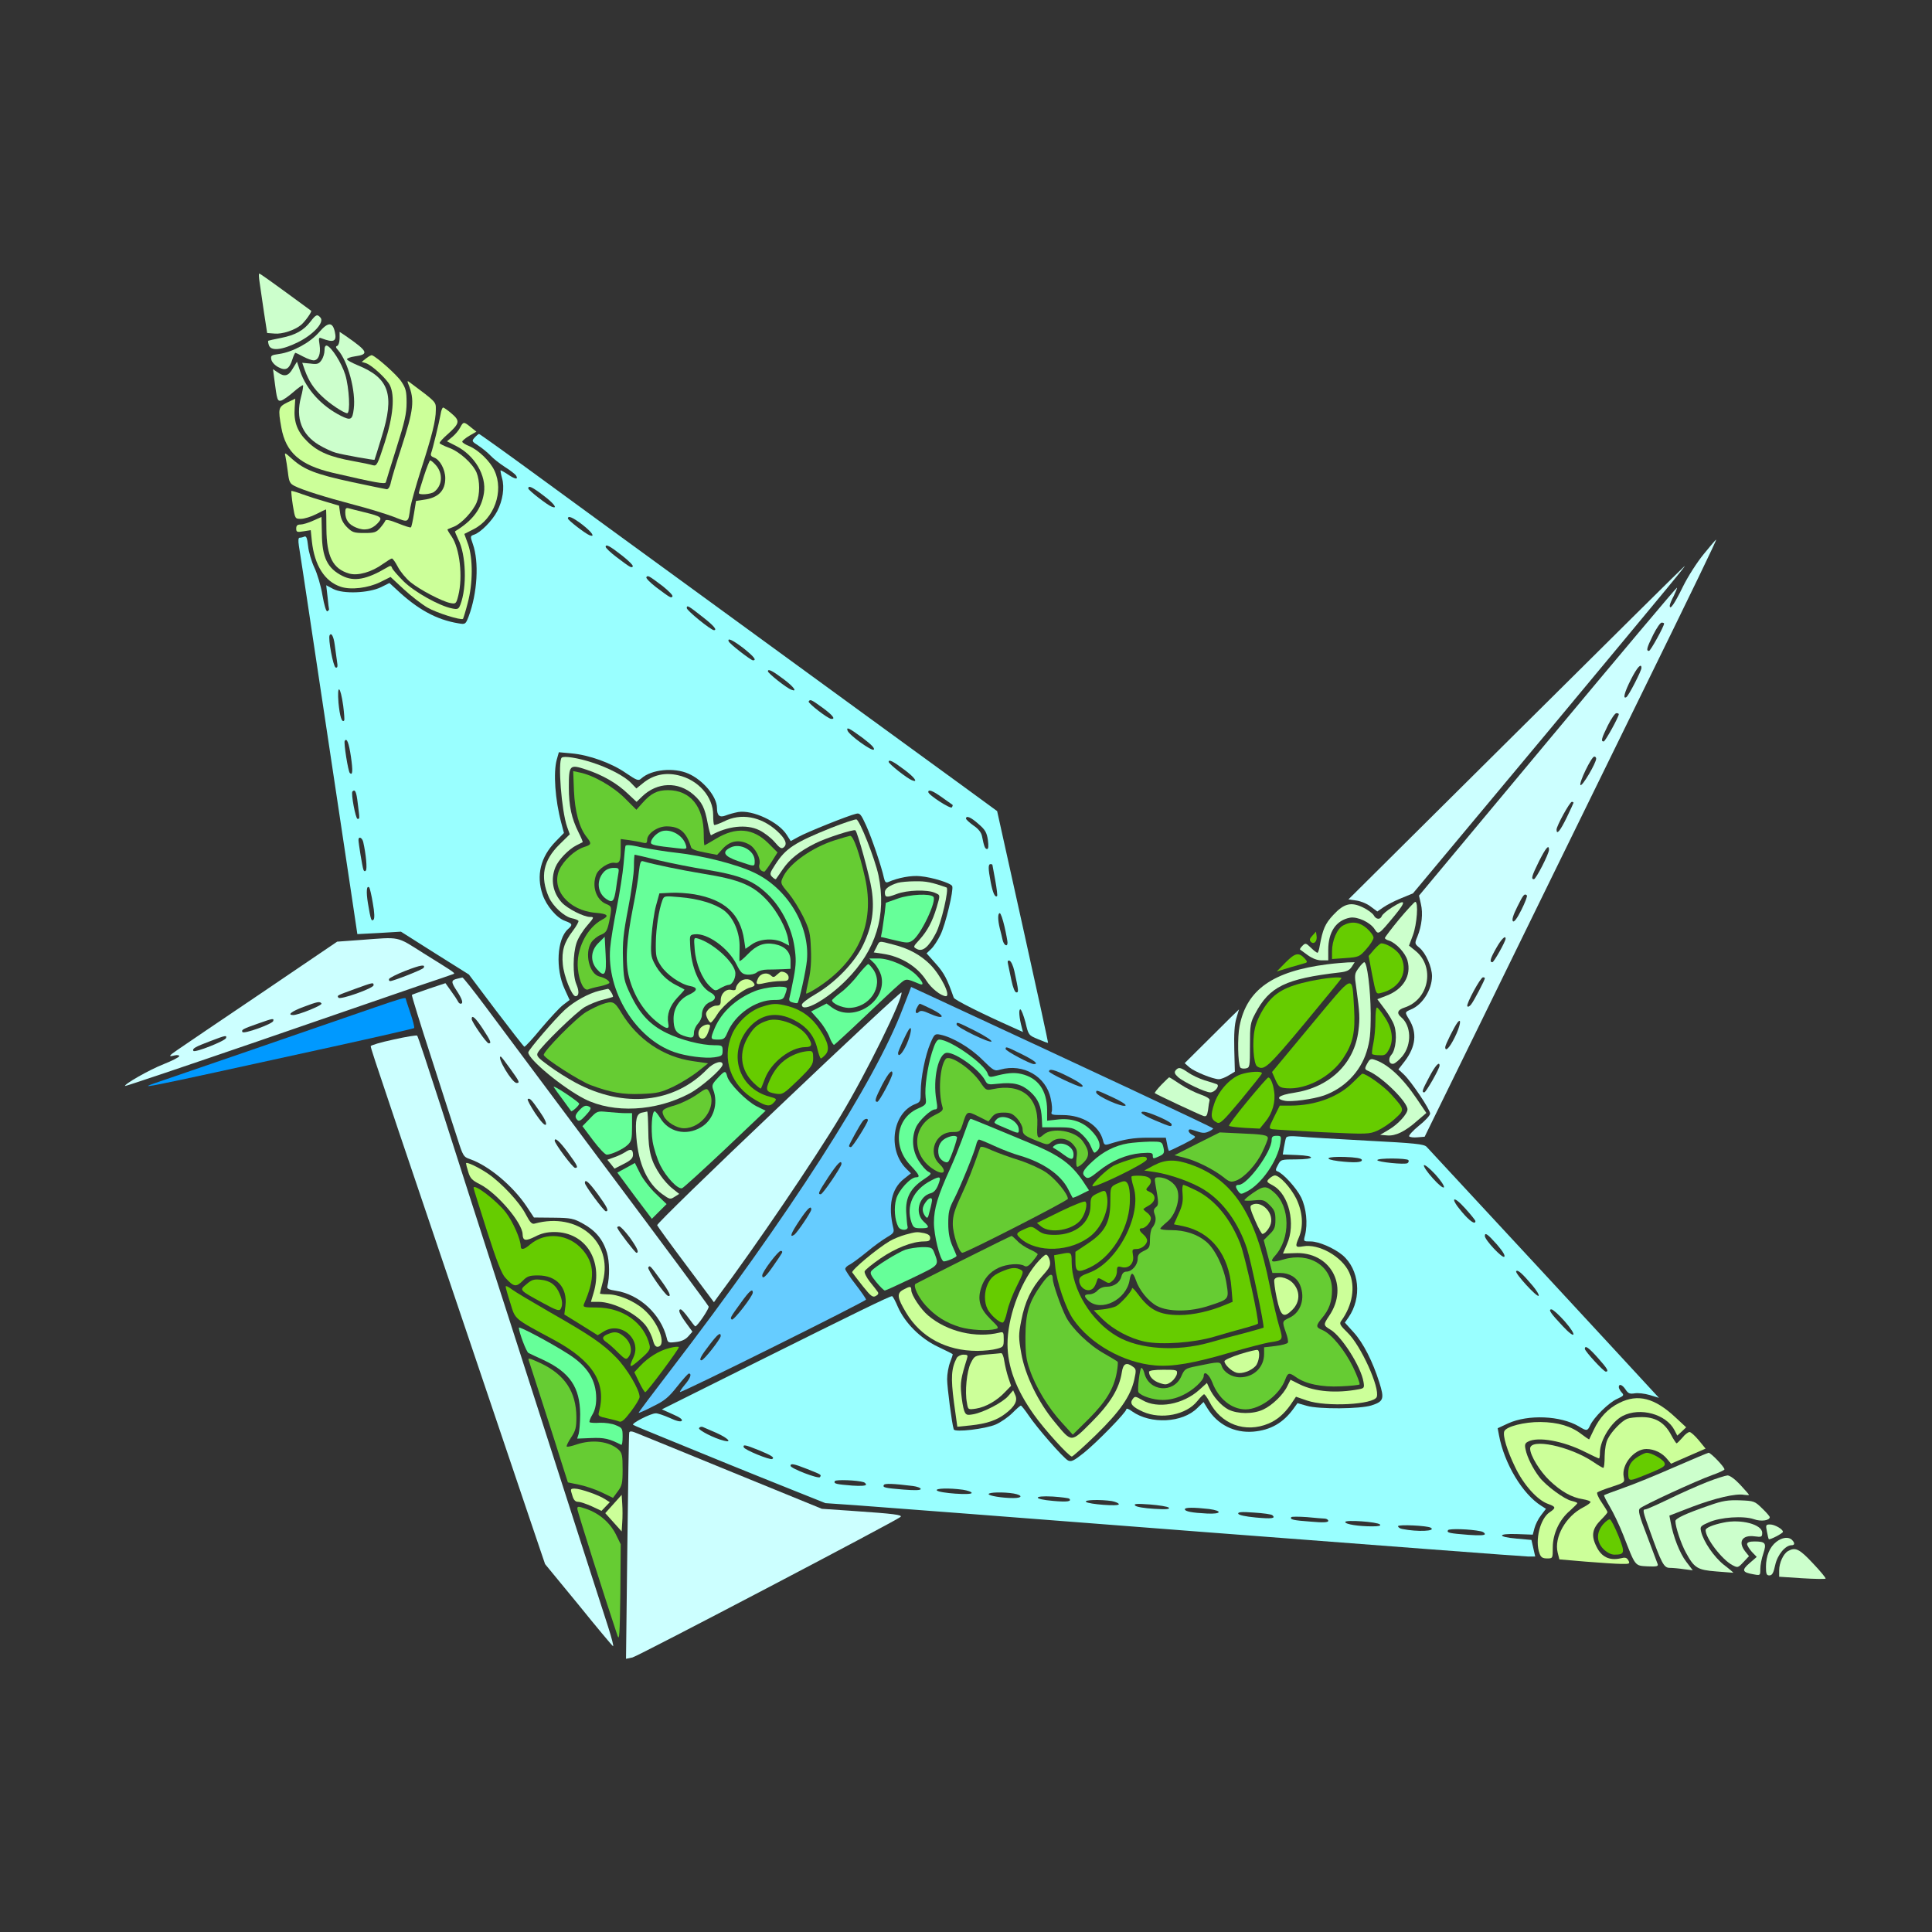 <?xml version="1.0" encoding="UTF-8" standalone="no"?>
<svg
   xmlns:dc="http://purl.org/dc/elements/1.1/"
   xmlns:cc="http://creativecommons.org/ns#"
   xmlns:rdf="http://www.w3.org/1999/02/22-rdf-syntax-ns#"
   xmlns:svg="http://www.w3.org/2000/svg"
   xmlns="http://www.w3.org/2000/svg"
   xmlns:sodipodi="http://sodipodi.sourceforge.net/DTD/sodipodi-0.dtd"
   xmlns:inkscape="http://www.inkscape.org/namespaces/inkscape"
   version="1.0"
   width="1024pt"
   height="1024pt"
   viewBox="0 0 1024 1024"
   preserveAspectRatio="xMidYMid meet"
   id="svg2"
   inkscape:version="0.91 r13725"
   sodipodi:docname="UNADJUSTEDNONRAW_thumb_8e8.svg">
  <rect x="0" y="0" width="1024" height="1024" fill="#333333" stroke="none"/>
  <defs
     id="defs276" />
  <sodipodi:namedview
     pagecolor="#ffffff"
     bordercolor="#666666"
     borderopacity="1"
     objecttolerance="10"
     gridtolerance="10"
     guidetolerance="10"
     inkscape:pageopacity="0"
     inkscape:pageshadow="2"
     inkscape:window-width="1440"
     inkscape:window-height="818"
     id="namedview274"
     showgrid="false"
     inkscape:zoom="0.7375"
     inkscape:cx="56.856482"
     inkscape:cy="390.15922"
     inkscape:window-x="0"
     inkscape:window-y="1"
     inkscape:window-maximized="1"
     inkscape:current-layer="svg2" />
  <g
     transform="translate(0,1024) scale(0.1,-0.1)"
     fill="#000000"
     stroke="none"
     id="g6">
    <path
       d="M0 5120 l0 -5120 5120 0 5120 0 0 5120 0 5120 -5120 0 -5120 0 0 -5120z m1898 3332 c301 -220 675 -493 832 -607 157 -115 325 -237 373 -272 48 -35 428 -312 845 -616 416 -304 894 -653 1062 -775 l305 -222 84 -383 c47 -210 110 -496 140 -635 l56 -254 245 -114 245 -114 570 568 c2182 2176 2545 2530 2545 2488 0 -5 -121 -256 -297 -616 -66 -135 -391 -798 -722 -1474 -331 -676 -600 -1232 -599 -1236 2 -5 487 -529 1078 -1165 591 -637 1076 -1163 1078 -1170 2 -7 -1 -16 -7 -19 -5 -3 -1030 73 -2278 169 -1247 97 -2343 181 -2434 187 l-166 12 -374 -199 c-206 -109 -401 -213 -434 -231 -560 -302 -722 -379 -756 -358 -5 3 -104 121 -219 261 l-209 256 -45 131 c-47 139 -134 396 -534 1581 -331 981 -350 1037 -357 1043 -3 3 -317 -63 -698 -146 -380 -84 -700 -152 -709 -152 -46 0 -1 39 215 184 127 87 302 205 387 263 606 412 655 443 692 443 20 0 39 4 42 9 3 5 -113 803 -259 1774 -146 972 -265 1771 -265 1777 0 5 5 10 11 10 6 0 256 -179 557 -398z"
       id="path8"
       style="fill:none" />
    <path
       d="M1376 8743 c4 -27 14 -97 23 -158 l17 -110 39 -3 c41 -4 107 18 141 46 22 19 59 71 53 75 -207 152 -270 197 -275 197 -3 0 -2 -21 2 -47z"
       id="path10"
       style="fill:#ccffcc" />
    <path
       d="M1646 8536 c-36 -47 -80 -72 -156 -87 -36 -7 -67 -14 -68 -15 -2 -1 -1 -12 3 -23 10 -33 69 -27 154 15 81 40 141 105 120 130 -17 20 -24 18 -53 -20z"
       id="path12"
       style="fill:#ccffcc" />
    <path
       d="M1692 8480 c-48 -56 -141 -106 -212 -116 -42 -6 -46 -8 -42 -29 2 -13 18 -31 37 -41 40 -21 58 -11 75 42 6 19 13 34 16 34 2 0 21 -9 41 -20 21 -11 45 -20 55 -20 26 0 39 34 32 81 -6 38 -5 42 10 36 65 -25 82 -17 71 33 -12 55 -36 54 -83 0z"
       id="path14"
       style="fill:#ccffcc" />
    <path
       d="M1800 8447 c0 -20 -6 -37 -12 -40 -10 -3 -9 -9 4 -23 52 -59 95 -218 83 -311 -7 -59 -16 -63 -68 -37 -103 52 -183 140 -216 236 l-17 51 -22 -36 c-23 -41 -45 -46 -81 -20 l-24 16 7 -54 c14 -109 16 -117 37 -112 10 3 39 23 64 45 25 22 48 38 51 36 2 -3 -2 -32 -11 -64 -29 -111 4 -197 95 -252 30 -18 71 -37 91 -42 39 -11 203 -40 204 -37 1 1 18 56 38 122 70 224 40 311 -127 379 -31 13 -57 27 -57 32 0 5 19 12 41 15 78 11 71 26 -47 108 l-33 22 0 -34z"
       id="path16"
       style="fill:#ccffcc" />
    <path
       d="M1720 8383 c0 -16 -7 -39 -16 -52 -14 -20 -23 -23 -59 -18 l-43 4 14 -40 c20 -55 46 -96 91 -138 40 -39 116 -89 133 -89 18 0 11 134 -10 204 -20 63 -72 145 -97 154 -9 2 -13 -7 -13 -25z"
       id="path18"
       style="fill:#ccffcc" />
    <path
       d="M1941 8341 l-24 -19 23 -7 c30 -10 108 -81 126 -116 28 -55 18 -167 -27 -305 -38 -117 -42 -125 -62 -120 -12 4 -60 14 -105 22 -123 22 -187 49 -242 103 -54 52 -74 104 -68 181 l3 47 -42 -20 c-48 -24 -50 -32 -32 -133 24 -133 99 -199 273 -240 225 -52 278 -62 281 -50 1 6 27 88 56 181 44 139 54 183 54 241 0 60 -4 76 -28 112 -23 35 -130 130 -155 139 -4 2 -18 -6 -31 -16z"
       id="path20"
       style="fill:#ccff99" />
    <path
       d="M2164 8205 c35 -86 29 -135 -38 -342 -25 -76 -49 -156 -54 -178 -5 -26 -14 -39 -23 -38 -8 1 -90 18 -184 38 -190 41 -252 65 -315 121 -41 37 -43 38 -37 14 3 -14 9 -52 13 -83 6 -51 10 -60 36 -73 41 -21 158 -58 317 -100 74 -19 167 -48 207 -63 82 -32 77 -35 89 49 4 25 29 114 56 199 59 183 79 262 79 318 0 44 7 38 -139 147 -12 9 -13 7 -7 -9z"
       id="path22"
       style="fill:#ccff99" />
    <path
       d="M2335 8043 c-8 -44 -41 -181 -50 -205 -4 -11 1 -18 15 -23 31 -10 60 -63 60 -110 0 -66 -37 -104 -115 -114 l-40 -6 -11 -68 c-6 -37 -13 -70 -16 -72 -3 -3 -33 7 -68 21 -44 18 -66 22 -68 14 -2 -6 -14 -23 -27 -38 -21 -24 -31 -27 -84 -27 -54 0 -64 3 -92 31 -21 21 -32 44 -36 72 l-6 42 -71 21 c-39 11 -95 29 -125 40 -29 11 -55 18 -57 17 -1 -2 2 -36 8 -76 12 -72 12 -72 43 -72 17 0 54 11 81 25 27 14 50 25 52 25 1 0 2 -46 2 -102 1 -148 34 -213 121 -238 46 -13 119 8 177 50 23 16 45 30 49 30 5 0 19 -20 32 -45 13 -25 43 -61 66 -80 50 -41 167 -102 211 -111 30 -6 32 -4 43 39 25 101 8 249 -35 313 -14 20 -24 37 -22 38 2 2 18 8 35 15 39 16 99 80 119 127 18 43 18 115 0 159 -21 49 -91 112 -147 132 -27 10 -49 21 -49 25 0 5 18 25 41 45 66 59 68 72 24 110 -21 18 -42 33 -46 33 -5 0 -11 -17 -14 -37z"
       id="path24"
       style="fill:#ccff99" />
    <path
       d="M2439 7974 c-7 -14 -26 -37 -42 -50 l-28 -23 49 -25 c98 -50 161 -156 147 -249 -13 -84 -59 -146 -153 -203 -2 -1 6 -20 17 -43 41 -80 47 -252 11 -346 -9 -23 -14 -26 -43 -20 -68 13 -200 87 -258 144 -31 31 -59 63 -61 71 -5 13 -9 13 -27 2 -108 -64 -174 -76 -237 -44 -79 40 -107 98 -108 224 -1 49 -2 88 -2 88 -1 0 -21 -9 -45 -20 -24 -11 -54 -20 -66 -20 -17 0 -23 -6 -23 -21 0 -19 4 -21 39 -15 l38 6 6 -59 c14 -128 68 -213 153 -241 53 -18 145 -7 210 25 l54 27 71 -66 c39 -36 95 -79 124 -96 50 -29 179 -69 189 -60 2 3 14 41 25 84 28 105 28 236 2 311 l-20 55 49 25 c109 55 162 201 111 310 -23 50 -84 109 -133 130 -21 8 -38 19 -38 24 0 5 17 19 37 31 l38 22 -30 24 c-37 30 -39 30 -56 -2z"
       id="path26"
       style="fill:#ccff99" />
    <path
       d="M2516 7921 c-17 -19 -16 -20 21 -44 21 -14 49 -37 63 -52 14 -15 48 -42 76 -60 29 -18 55 -39 59 -45 14 -23 -4 -21 -41 4 -21 14 -39 24 -41 23 -1 -2 2 -20 8 -42 14 -49 4 -117 -26 -175 -25 -49 -89 -114 -123 -124 -20 -7 -20 -9 -6 -49 34 -95 24 -262 -22 -384 -16 -42 -18 -43 -53 -37 -118 19 -219 75 -331 181 l-36 33 -44 -22 c-66 -32 -201 -37 -253 -10 l-38 20 7 -61 c3 -34 7 -64 8 -67 0 -3 -4 -7 -9 -10 -6 -3 -17 33 -26 85 -8 50 -28 116 -43 147 -15 32 -30 83 -33 113 -5 43 -9 55 -20 51 -8 -4 -19 -6 -25 -6 -7 0 -8 -15 -4 -42 4 -24 32 -207 62 -408 64 -426 158 -1050 211 -1403 l37 -248 115 6 116 7 180 -114 180 -113 143 -190 c79 -104 147 -191 151 -193 4 -1 44 42 89 97 46 54 98 111 117 125 l34 26 -26 57 c-50 108 -41 266 17 318 27 24 25 29 -15 44 -44 15 -99 80 -119 139 -35 102 -11 200 69 282 l44 45 -14 53 c-33 123 -43 268 -24 336 l11 39 66 -6 c93 -8 213 -51 289 -104 59 -40 67 -43 82 -29 53 48 173 60 251 25 78 -35 150 -122 150 -181 0 -41 14 -53 47 -40 15 6 44 14 65 18 76 13 215 -52 258 -121 l21 -33 42 23 c43 24 264 113 305 122 19 5 26 -3 53 -63 30 -66 82 -220 94 -277 5 -22 10 -27 23 -22 52 23 123 36 169 31 65 -6 164 -37 170 -53 8 -21 -35 -201 -62 -257 -14 -29 -36 -63 -49 -75 l-25 -24 49 -55 c44 -49 61 -82 95 -180 4 -12 152 -86 314 -158 l53 -24 -6 23 c-14 52 -18 97 -8 97 5 0 17 -31 27 -68 16 -68 16 -69 67 -90 29 -12 52 -21 53 -19 1 1 -59 278 -134 615 l-136 613 -175 128 c-96 70 -341 248 -545 397 -203 148 -604 440 -890 649 -286 208 -657 479 -825 602 -168 123 -308 223 -311 223 -3 0 -14 -9 -23 -19z m364 -307 c56 -42 79 -73 45 -60 -24 9 -125 88 -125 97 0 18 21 8 80 -37z m207 -155 c50 -39 70 -68 38 -56 -23 9 -115 80 -115 89 0 17 26 6 77 -33z m212 -165 c33 -26 58 -51 55 -56 -7 -10 -13 -6 -86 49 -32 24 -58 49 -58 55 0 16 23 4 89 -48z m214 -161 c31 -25 55 -49 51 -54 -6 -11 -11 -8 -87 49 -31 24 -55 48 -51 53 7 11 13 8 87 -48z m215 -166 c55 -43 75 -67 56 -67 -16 0 -144 104 -144 117 0 18 8 13 88 -50z m-1954 -144 c4 -27 9 -65 12 -87 5 -29 3 -37 -7 -34 -13 4 -41 154 -32 171 9 16 21 -5 27 -50z m2167 -19 c55 -44 71 -64 50 -64 -11 0 -125 88 -129 101 -8 21 23 6 79 -37z m214 -165 c52 -39 73 -68 40 -55 -26 9 -125 88 -125 98 0 15 24 3 85 -43z m-2336 -139 c5 -41 8 -76 5 -79 -12 -13 -23 22 -30 94 -8 103 10 91 25 -15z m2542 -12 c53 -39 70 -61 44 -58 -19 2 -124 84 -119 92 8 13 13 11 75 -34z m211 -159 c46 -35 66 -55 59 -62 -10 -10 -131 77 -139 101 -7 21 8 14 80 -39z m-2712 -100 c11 -76 9 -101 -6 -86 -9 9 -33 160 -27 170 11 18 22 -9 33 -84z m2935 -70 c52 -39 73 -68 40 -55 -26 9 -125 88 -125 98 0 15 24 3 85 -43z m-2899 -176 c11 -87 11 -83 -1 -83 -10 -1 -36 136 -27 145 14 14 21 -1 28 -62z m3098 30 c28 -20 53 -38 55 -39 1 -2 0 -7 -4 -13 -6 -11 -125 66 -125 81 0 16 24 7 74 -29z m193 -141 c35 -30 43 -45 49 -84 4 -31 3 -48 -4 -48 -11 0 -16 12 -27 67 -4 21 -19 40 -46 58 -21 15 -39 32 -39 36 0 19 27 7 67 -29z m-3262 -94 c15 -66 22 -144 14 -152 -5 -6 -10 -4 -13 5 -6 17 -26 141 -26 157 0 21 19 13 25 -10z m3335 -122 c0 -2 7 -39 15 -82 8 -43 12 -80 10 -83 -11 -10 -23 16 -34 73 -14 73 -14 96 -1 96 6 0 10 -2 10 -4z m-3284 -203 c9 -49 10 -81 4 -87 -12 -12 -15 -1 -30 87 -10 61 -7 97 7 83 3 -3 12 -40 19 -83z m3348 -124 c9 -39 16 -78 16 -85 0 -25 -19 -15 -26 14 -3 15 -10 43 -15 62 -11 45 -11 80 0 80 5 0 16 -32 25 -71z m52 -235 c23 -106 24 -114 11 -114 -8 0 -18 25 -26 63 -7 34 -15 73 -18 86 -4 17 -2 22 8 19 8 -3 19 -27 25 -54z"
       id="path28"
       style="fill:#99ffff" />
    <path
       d="M2247 7717 c-15 -46 -27 -86 -27 -90 0 -12 64 -7 81 6 45 34 48 100 7 144 -12 13 -24 23 -28 23 -3 0 -18 -37 -33 -83z"
       id="path30"
       style="fill:#ccff99" />
    <path
       d="M1830 7525 c0 -40 18 -65 57 -81 44 -19 83 -11 114 22 29 31 23 36 -70 59 -36 9 -74 18 -83 21 -14 4 -18 -1 -18 -21z"
       id="path32"
       style="fill:#ccff99" />
    <path
       d="M9030 7303 c-36 -44 -84 -119 -111 -174 -44 -90 -69 -126 -69 -99 0 6 9 29 21 51 11 23 19 42 17 44 -2 2 -310 -364 -685 -814 l-682 -818 10 -44 c12 -50 5 -115 -18 -172 -16 -38 -15 -39 10 -60 34 -28 66 -101 67 -150 0 -72 -50 -152 -111 -177 -34 -15 -34 -14 -10 -54 43 -70 35 -143 -23 -220 l-34 -44 30 -28 c40 -39 138 -185 138 -206 0 -10 -27 -39 -60 -65 -32 -26 -55 -52 -51 -56 5 -5 25 -7 45 -5 l37 3 277 565 c152 311 340 694 416 850 77 157 263 537 414 845 327 666 442 905 438 905 -2 0 -32 -35 -66 -77z m-210 -368 c0 -15 -72 -145 -80 -145 -16 0 -12 16 22 85 18 36 38 65 45 65 7 0 13 -2 13 -5z m-120 -235 c0 -16 -68 -148 -80 -155 -20 -12 -10 26 25 95 32 63 55 88 55 60z m-120 -245 c0 -15 -72 -145 -80 -145 -16 0 -12 16 22 85 18 36 38 65 45 65 7 0 13 -2 13 -5z m-120 -236 c0 -23 -74 -149 -83 -140 -10 10 58 151 73 151 6 0 10 -5 10 -11z m-120 -234 c0 -2 -17 -38 -37 -80 -35 -71 -53 -92 -53 -62 0 19 70 147 81 147 5 0 9 -2 9 -5z m-130 -249 c0 -21 -69 -156 -80 -156 -16 0 -12 16 27 95 36 71 53 92 53 61z m-117 -242 c3 -4 -10 -38 -29 -76 -23 -46 -39 -67 -45 -61 -7 7 1 33 23 77 32 65 38 72 51 60z m-113 -229 c0 -15 -62 -125 -70 -125 -17 0 -11 20 21 76 26 46 49 69 49 49z m-110 -210 c0 -9 -57 -119 -73 -139 -8 -10 -17 -15 -20 -9 -7 11 70 153 83 153 6 0 10 -2 10 -5z m-160 -314 c-27 -55 -50 -78 -50 -51 0 12 48 108 64 129 25 33 16 -19 -14 -78z m-80 -149 c0 -16 -72 -142 -81 -142 -15 0 -11 12 27 83 31 59 54 84 54 59z"
       id="path34"
       style="fill:#ccffff" />
    <path
       d="M8036 6356 l-889 -883 42 -6 c23 -3 57 -17 76 -32 l35 -26 32 22 c17 12 59 34 94 48 l63 26 716 858 c683 821 730 878 723 876 -2 0 -403 -397 -892 -883z"
       id="path36"
       style="fill:#ccffff" />
    <path
       d="M2977 6224 c-21 -21 -1 -282 29 -367 l14 -39 -55 -54 c-86 -85 -103 -171 -56 -279 21 -48 82 -104 122 -112 16 -3 32 -9 35 -14 2 -4 -11 -28 -30 -53 -46 -60 -60 -106 -53 -177 5 -61 48 -169 67 -169 19 0 21 25 5 63 -20 47 -19 161 1 220 8 25 34 66 56 91 37 43 38 46 16 46 -34 0 -119 43 -150 76 -48 52 -61 123 -34 188 16 39 70 95 112 116 16 8 30 15 32 16 2 1 -7 24 -21 51 -38 76 -52 141 -52 240 0 119 4 123 92 94 88 -29 164 -73 221 -128 l46 -43 30 29 c79 76 191 80 272 9 45 -40 60 -70 75 -152 7 -36 15 -65 18 -63 87 49 188 60 255 27 25 -12 62 -40 81 -62 28 -33 37 -39 49 -29 21 17 9 46 -36 87 -85 77 -192 96 -281 50 -26 -12 -49 -21 -52 -18 -3 3 -5 26 -5 52 0 97 -79 187 -186 211 -69 16 -132 2 -185 -41 l-36 -29 -28 29 c-34 36 -121 81 -205 108 -76 25 -152 37 -163 26z"
       id="path38"
       style="fill:#ccffcc" />
    <path
       d="M3042 6049 c5 -110 28 -196 67 -245 28 -36 27 -41 -15 -54 -48 -16 -106 -70 -129 -119 -46 -104 48 -217 191 -229 65 -5 75 -16 36 -36 -82 -43 -140 -159 -129 -262 7 -68 32 -118 55 -108 9 4 38 12 65 17 26 6 47 14 47 18 0 11 -23 26 -52 33 -55 13 -81 124 -44 181 10 15 32 33 50 40 29 12 34 21 45 71 15 78 15 80 -17 93 -52 22 -76 93 -52 155 12 32 68 68 97 63 27 -5 33 9 33 75 l0 51 45 -6 c25 -4 56 -9 70 -13 20 -5 25 -3 25 14 0 34 55 72 103 72 70 0 105 -30 130 -111 3 -10 28 -19 71 -27 l67 -13 33 36 c38 39 84 47 135 20 34 -17 65 -77 56 -107 -6 -18 7 -37 26 -38 3 0 20 23 38 51 l32 51 -48 48 c-81 81 -172 89 -279 24 -31 -19 -58 -34 -60 -34 -2 0 -4 26 -4 58 0 147 -71 234 -190 234 -57 0 -90 -17 -136 -69 l-31 -35 -61 61 c-62 62 -168 123 -241 137 l-33 7 4 -104z"
       id="path40"
       style="fill:#66cc33" />
    <path
       d="M4405 5852 c-194 -78 -241 -109 -295 -193 -30 -46 -32 -52 -17 -67 9 -9 18 -14 20 -11 2 2 18 26 36 52 36 53 88 95 172 137 55 28 206 77 213 69 12 -12 76 -245 86 -314 16 -105 3 -193 -45 -293 -44 -93 -148 -200 -252 -261 -40 -23 -73 -48 -73 -56 0 -47 133 27 235 130 158 158 215 345 171 556 -19 89 -100 293 -117 296 -8 1 -68 -19 -134 -45z"
       id="path42"
       style="fill:#ccffcc" />
    <path
       d="M3495 5829 c-25 -14 -45 -39 -45 -55 0 -12 23 -17 133 -29 58 -7 59 -6 52 17 -17 57 -94 93 -140 67z"
       id="path44"
       style="fill:#66ff99" />
    <path
       d="M4423 5786 c-118 -38 -233 -119 -269 -187 -20 -39 -19 -41 27 -95 22 -27 57 -83 77 -124 32 -67 37 -85 40 -170 3 -65 -1 -117 -12 -164 -9 -38 -15 -70 -13 -72 2 -2 26 10 53 27 224 142 313 343 259 586 -30 133 -62 223 -79 223 -6 -1 -43 -11 -83 -24z"
       id="path46"
       style="fill:#66cc33" />
    <path
       d="M3315 5756 c-2 -6 -6 -49 -10 -96 -4 -47 -20 -150 -36 -230 -16 -80 -32 -176 -35 -215 -19 -229 135 -479 339 -551 62 -22 165 -35 213 -28 40 6 44 9 44 35 0 27 -2 29 -42 29 -72 0 -179 28 -255 65 -88 43 -142 101 -192 205 -33 70 -36 83 -39 185 -3 91 2 138 27 268 17 87 31 188 31 223 0 35 2 64 4 64 2 0 60 -13 128 -30 68 -16 180 -38 249 -49 188 -31 257 -59 339 -142 66 -68 117 -171 131 -269 9 -61 9 -90 -4 -160 -9 -47 -19 -95 -22 -106 -5 -16 -1 -23 16 -27 13 -4 24 -5 26 -3 9 9 45 171 50 227 16 182 -104 381 -280 464 -92 44 -273 90 -410 105 -57 6 -141 20 -187 29 -57 13 -83 15 -85 7z"
       id="path48"
       style="fill:#66ff99" />
    <path
       d="M3870 5747 c-46 -23 -32 -46 45 -72 88 -30 85 -30 85 3 0 55 -78 97 -130 69z"
       id="path50"
       style="fill:#66ff99" />
    <path
       d="M3386 5618 c-3 -35 -17 -119 -31 -188 -35 -177 -42 -289 -21 -370 26 -99 81 -186 155 -242 45 -34 60 -35 53 -3 -9 47 8 94 48 137 22 23 39 42 38 43 -2 2 -21 12 -43 23 -51 25 -91 66 -117 117 -18 35 -20 51 -15 140 4 55 14 129 24 165 l18 65 60 3 c33 2 89 -2 125 -8 161 -28 244 -104 264 -242 l7 -47 36 25 c43 29 117 33 165 8 l31 -16 -6 35 c-8 54 -57 145 -106 199 -77 86 -149 116 -349 148 -110 18 -260 49 -313 65 -13 5 -17 -6 -23 -57z"
       id="path52"
       style="fill:#66ff99" />
    <path
       d="M3201 5619 c-42 -45 -35 -113 14 -145 32 -21 40 -12 50 55 3 25 9 61 12 79 5 30 4 32 -25 32 -19 0 -39 -8 -51 -21z"
       id="path54"
       style="fill:#66ff99" />
    <path
       d="M4759 5561 c-45 -14 -69 -31 -69 -50 0 -28 8 -30 61 -10 56 22 164 25 204 7 30 -13 29 -10 9 -79 -22 -73 -48 -122 -90 -169 -35 -38 -35 -39 -14 -50 30 -16 62 10 100 83 29 53 71 237 57 243 -79 28 -109 34 -166 33 -36 0 -78 -4 -92 -8z"
       id="path56"
       style="fill:#ccffcc" />
    <path
       d="M4760 5478 l-65 -23 -6 -55 c-4 -30 -10 -71 -13 -90 l-7 -36 72 -17 c65 -16 74 -16 95 -2 44 28 131 212 111 232 -18 18 -124 13 -187 -9z"
       id="path58"
       style="fill:#66ff99" />
    <path
       d="M3511 5469 c-19 -51 -34 -148 -35 -225 -1 -72 2 -85 27 -123 31 -47 104 -98 154 -107 44 -8 41 -25 -7 -47 -49 -23 -80 -71 -80 -126 0 -55 12 -76 51 -90 47 -16 57 -14 57 15 0 14 9 35 21 48 11 12 21 32 21 45 0 33 18 61 46 71 31 12 31 33 -1 50 -58 31 -102 133 -107 250 -3 53 -2 55 24 58 67 8 179 -73 222 -160 22 -44 30 -51 58 -54 18 -1 40 4 49 12 9 8 34 15 55 15 22 0 58 1 82 2 l42 2 0 42 c0 48 -29 78 -85 89 -55 10 -95 -5 -141 -53 -24 -25 -44 -41 -45 -36 0 4 0 36 1 71 2 78 -31 157 -83 197 -48 35 -134 62 -235 70 -80 7 -82 7 -91 -16z"
       id="path60"
       style="fill:#66ff99" />
    <path
       d="M7377 5430 c-26 -16 -50 -37 -53 -45 -8 -21 -31 -19 -43 4 -6 10 -31 29 -56 41 -64 31 -101 22 -158 -39 -44 -47 -56 -76 -72 -163 -3 -21 -9 -38 -12 -38 -4 0 -20 12 -35 27 -26 25 -29 26 -45 10 -9 -9 -15 -18 -12 -20 2 -1 21 -15 41 -30 24 -17 49 -27 72 -27 l36 0 0 55 c0 95 41 157 115 171 40 7 107 -24 131 -61 20 -31 21 -30 104 70 66 80 62 93 -13 45z"
       id="path62"
       style="fill:#ccffcc" />
    <path
       d="M7416 5368 c-42 -51 -76 -96 -76 -100 0 -3 9 -10 21 -13 38 -12 88 -66 99 -106 22 -80 -22 -153 -113 -187 l-47 -18 39 -52 c22 -29 45 -68 51 -88 16 -47 8 -129 -15 -154 -20 -22 -13 -53 11 -48 9 2 30 20 47 40 51 63 47 162 -7 207 -25 21 -19 39 19 51 128 42 162 213 59 299 l-36 29 21 56 c21 57 30 176 12 176 -4 0 -43 -42 -85 -92z"
       id="path64"
       style="fill:#ccffcc" />
    <path
       d="M7119 5335 c-32 -17 -59 -80 -59 -137 l0 -41 72 5 c70 5 74 7 110 48 21 23 38 51 38 60 0 10 -16 32 -35 49 -40 35 -82 40 -126 16z"
       id="path66"
       style="fill:#66cc00" />
    <path
       d="M6956 5281 c-15 -16 -17 -24 -8 -33 16 -16 35 3 30 32 l-3 22 -19 -21z"
       id="path68"
       style="fill:#66cc00" />
    <path
       d="M1911 5258 l-124 -9 -401 -272 c-221 -149 -420 -284 -443 -300 -49 -33 -53 -40 -18 -31 14 3 25 2 25 -4 0 -5 -37 -24 -82 -42 -77 -30 -213 -108 -205 -116 2 -2 316 104 698 235 382 132 768 265 859 296 91 30 171 58 179 61 17 6 23 1 -155 112 -146 92 -119 86 -333 70z m334 -148 c-5 -9 -160 -70 -177 -70 -5 0 -8 5 -6 11 2 6 42 26 88 44 80 31 107 35 95 15z m-265 -92 c0 -16 -178 -79 -186 -66 -8 12 -12 10 86 46 99 36 100 36 100 20z m-276 -97 c6 -9 -122 -61 -150 -61 -33 0 -10 19 54 43 75 28 88 31 96 18z m-256 -93 c-6 -16 -156 -70 -163 -58 -7 12 3 17 83 45 79 28 85 29 80 13z m-250 -90 c-6 -16 -166 -79 -173 -68 -7 12 8 21 90 52 81 31 88 32 83 16z"
       id="path70"
       style="fill:#ccffff" />
    <path
       d="M3173 5243 c-42 -40 -46 -97 -10 -139 42 -48 53 -31 47 76 l-5 95 -32 -32z"
       id="path72"
       style="fill:#66ff99" />
    <path
       d="M3682 5209 c6 -77 39 -156 79 -195 29 -28 30 -28 58 -11 16 9 36 17 43 17 21 0 42 44 34 73 -14 56 -118 148 -195 172 -24 7 -24 7 -19 -56z"
       id="path74"
       style="fill:#66ff99" />
    <path
       d="M4646 5221 l-15 -29 47 -7 c98 -14 185 -68 233 -144 25 -39 75 -79 102 -81 29 -1 -26 111 -84 169 -51 50 -112 84 -196 105 -77 20 -70 21 -87 -13z"
       id="path76"
       style="fill:#ccffcc" />
    <path
       d="M7283 5207 l-29 -34 19 -101 c20 -101 20 -102 46 -95 104 24 151 119 101 201 -18 29 -70 62 -99 62 -5 0 -22 -15 -38 -33z"
       id="path78"
       style="fill:#66cc00" />
    <path
       d="M6815 5140 l-48 -49 69 21 c38 11 75 22 83 24 11 4 10 8 -3 23 -32 35 -51 31 -101 -19z"
       id="path80"
       style="fill:#66cc00" />
    <path
       d="M4634 5134 c14 -15 30 -43 36 -63 36 -136 -143 -254 -259 -172 l-30 22 -41 -21 -41 -21 40 -45 c22 -25 48 -66 57 -90 9 -25 21 -43 25 -42 4 2 74 66 156 144 81 77 165 156 186 174 41 36 37 35 110 5 27 -11 20 10 -15 46 -47 47 -143 89 -202 89 l-49 0 27 -26z"
       id="path82"
       style="fill:#66ff99" />
    <path
       d="M7035 5129 c-289 -37 -427 -134 -465 -327 -12 -59 -9 -199 4 -220 3 -5 16 -7 28 -5 22 4 23 8 23 121 0 109 2 121 28 170 75 143 162 185 449 218 35 4 50 11 62 29 l16 25 -37 -1 c-21 -1 -69 -5 -108 -10z"
       id="path84"
       style="fill:#ccffcc" />
    <path
       d="M7201 5109 c-22 -30 -23 -35 -12 -108 18 -131 19 -159 11 -223 -21 -175 -152 -301 -342 -330 -81 -12 -103 -31 -50 -42 34 -8 153 8 210 28 107 38 192 125 225 231 18 58 22 93 22 205 -1 127 -19 270 -34 270 -4 0 -18 -14 -30 -31z"
       id="path86"
       style="fill:#ccffcc" />
    <path
       d="M4548 5073 c-24 -32 -65 -74 -91 -93 -25 -19 -47 -38 -47 -42 0 -16 51 -39 87 -40 111 -1 188 113 134 200 -12 17 -25 32 -29 32 -5 0 -29 -26 -54 -57z"
       id="path88"
       style="fill:#66ff99" />
    <path
       d="M4117 5073 c-13 -13 -19 -14 -29 -5 -21 21 -57 14 -70 -13 -15 -33 -10 -36 37 -25 22 5 59 10 83 10 34 0 42 3 42 19 0 17 -18 31 -39 31 -4 0 -14 -8 -24 -17z"
       id="path90"
       style="fill:#ccff99" />
    <path
       d="M2425 5053 c-35 -8 -35 -17 -5 -63 30 -45 38 -70 21 -70 -5 0 -11 6 -14 13 -3 6 -19 31 -36 54 l-30 42 -87 -29 c-48 -17 -89 -31 -91 -33 -2 -2 44 -152 103 -333 58 -181 120 -373 138 -427 30 -95 33 -99 68 -111 98 -34 226 -141 299 -250 l39 -59 103 -1 c93 -1 107 -4 156 -31 68 -37 107 -85 128 -154 14 -49 15 -127 2 -180 -3 -11 9 -17 44 -22 126 -19 240 -125 271 -251 5 -24 9 -26 48 -21 29 3 51 13 66 30 l22 25 -35 48 c-34 47 -43 70 -27 70 5 0 23 -20 41 -45 18 -25 34 -45 36 -45 11 0 75 95 71 105 -2 7 -244 333 -538 726 -293 393 -585 783 -647 867 -62 83 -116 151 -120 151 -3 -1 -15 -3 -26 -6z m134 -266 c43 -66 47 -77 31 -77 -11 0 -90 114 -90 129 0 25 20 7 59 -52z m145 -211 c49 -68 53 -76 34 -76 -25 1 -107 140 -84 140 3 0 25 -29 50 -64z m157 -228 c26 -37 38 -63 32 -69 -6 -6 -27 17 -56 60 -25 38 -43 72 -40 75 10 9 21 -3 64 -66z m148 -215 c53 -72 58 -83 39 -83 -12 0 -108 129 -108 144 0 20 26 -3 69 -61z m160 -223 c50 -69 60 -90 42 -90 -10 0 -111 136 -111 150 0 24 21 5 69 -60z m169 -229 c40 -56 51 -81 35 -81 -7 1 -94 113 -101 132 -2 4 2 8 10 8 7 0 32 -27 56 -59z m161 -221 c49 -67 62 -95 41 -88 -16 5 -110 140 -104 150 8 13 10 11 63 -62z"
       id="path92"
       style="fill:#ccffff" />
    <path
       d="M6945 5040 c-132 -28 -191 -61 -242 -137 -26 -40 -46 -83 -53 -120 -14 -65 -6 -183 13 -195 37 -24 55 -8 251 227 108 130 196 238 196 240 0 10 -78 3 -165 -15z"
       id="path94"
       style="fill:#66cc00" />
    <path
       d="M3917 5032 c-10 -10 -17 -24 -17 -31 0 -9 -8 -11 -22 -8 -30 8 -58 -19 -58 -55 0 -23 -4 -28 -23 -28 -13 0 -32 -9 -42 -20 -15 -17 -16 -24 -7 -45 6 -14 15 -25 19 -25 5 1 21 21 37 47 30 47 131 129 172 139 27 7 30 14 12 32 -18 18 -53 15 -71 -6z"
       id="path96"
       style="fill:#ccff99" />
    <path
       d="M6948 4806 l-206 -248 18 -41 c17 -38 23 -42 60 -45 103 -8 234 61 299 159 52 78 65 138 58 263 -12 188 7 195 -229 -88z"
       id="path98"
       style="fill:#66cc00" />
    <path
       d="M3999 4986 c-98 -40 -174 -110 -210 -193 -25 -60 -25 -63 16 -63 30 0 37 4 50 36 40 97 150 174 247 174 43 0 50 3 58 26 6 14 10 30 10 35 0 18 -114 9 -171 -15z"
       id="path100"
       style="fill:#66ff99" />
    <path
       d="M4819 4982 c-6 -15 -21 -54 -34 -87 -148 -391 -605 -1101 -1233 -1920 -93 -121 -168 -221 -167 -223 2 -2 36 13 76 34 62 30 83 48 128 105 30 38 58 69 62 69 17 0 8 -25 -21 -59 -16 -19 -28 -37 -26 -39 7 -6 986 481 986 490 0 5 -25 41 -55 80 -30 38 -55 76 -55 82 0 7 10 17 23 23 12 6 53 36 91 67 38 32 87 67 108 79 33 19 38 26 33 47 -29 119 -10 209 55 261 l38 30 -25 25 c-101 101 -73 297 50 343 25 10 27 15 27 65 0 73 24 193 51 256 21 49 24 52 53 46 64 -13 159 -69 222 -132 61 -60 65 -62 96 -53 121 34 243 -36 267 -154 7 -29 9 -61 5 -70 -5 -15 2 -17 58 -17 106 0 194 -55 214 -134 5 -23 10 -26 28 -21 86 27 132 35 213 35 l92 0 7 -35 c3 -19 8 -35 10 -35 3 0 37 16 77 36 66 34 70 38 50 47 -13 6 -23 16 -23 23 0 11 8 10 40 -1 31 -11 46 -12 65 -3 14 6 25 14 25 17 0 5 -684 325 -1467 688 l-134 62 -10 -27z m116 -89 c82 -40 71 -61 -11 -24 -30 14 -45 16 -53 8 -16 -16 -24 -1 -11 22 6 12 13 21 15 21 3 0 29 -12 60 -27z m236 -118 c49 -25 87 -50 84 -55 -7 -11 -185 75 -185 90 0 15 3 14 101 -35z m-365 -69 c-22 -49 -46 -74 -46 -47 0 10 40 97 55 121 22 34 15 -19 -9 -74z m609 -53 c68 -34 92 -53 65 -53 -19 0 -150 70 -150 80 0 14 2 14 85 -27z m245 -118 c66 -33 94 -55 70 -55 -19 0 -170 72 -170 81 0 17 31 9 100 -26z m-930 15 c0 -19 -70 -150 -80 -150 -17 0 -11 18 26 91 33 62 54 86 54 59z m1165 -125 c42 -19 74 -39 71 -44 -10 -15 -156 50 -156 69 0 14 0 14 85 -25z m260 -110 c30 -13 55 -29 55 -34 0 -15 -3 -15 -86 20 -41 17 -74 35 -74 41 0 13 36 4 105 -27z m-1555 -12 c0 -14 -81 -143 -90 -143 -6 0 -10 3 -10 6 0 8 58 113 73 132 10 13 27 16 27 5z m-140 -232 c0 -15 -99 -161 -110 -161 -17 0 -12 11 41 92 47 71 69 93 69 69z m-160 -242 c0 -12 -76 -125 -91 -134 -26 -17 -17 8 27 74 44 66 64 85 64 60z m-156 -231 c-4 -7 -25 -39 -47 -70 -38 -55 -57 -71 -57 -48 0 19 84 130 98 130 8 0 10 -5 6 -12z m-154 -209 c0 -19 -101 -149 -111 -143 -11 7 -9 11 50 92 43 60 61 75 61 51z m-170 -230 c0 -15 -89 -129 -102 -129 -15 0 -4 22 44 84 42 55 58 67 58 45z"
       id="path102"
       style="fill:#66ccff" />
    <path
       d="M3177 4989 c-57 -14 -134 -56 -184 -102 -52 -48 -193 -212 -193 -225 0 -37 185 -189 299 -247 153 -77 376 -66 555 29 61 32 176 132 176 154 0 25 -47 11 -81 -24 -175 -182 -442 -210 -699 -72 -41 22 -105 62 -142 90 -58 42 -66 52 -58 68 20 37 206 218 250 243 25 14 68 32 95 38 28 7 51 14 53 15 6 4 -18 44 -26 43 -4 -1 -24 -5 -45 -10z"
       id="path104"
       style="fill:#ccffcc" />
    <path
       d="M4127 4373 c-367 -348 -646 -620 -644 -627 3 -7 72 -102 153 -210 l148 -198 20 28 c198 265 514 730 651 959 137 227 333 626 323 655 -2 5 -295 -268 -651 -607z"
       id="path106"
       style="fill:#ccffff" />
    <path
       d="M1985 4900 c-630 -218 -722 -249 -1112 -383 -170 -58 -197 -63 894 176 232 51 425 95 428 98 3 3 -6 39 -20 80 -14 41 -25 75 -25 77 0 7 -38 -4 -165 -48z"
       id="path108"
       style="fill:#0099ff" />
    <path
       d="M3188 4916 c-20 -7 -56 -25 -80 -39 -54 -32 -231 -212 -226 -229 7 -20 188 -136 248 -159 108 -40 170 -51 270 -47 84 3 104 8 170 39 41 20 99 56 129 80 l54 43 -82 12 c-155 22 -292 115 -377 255 -38 63 -46 66 -106 45z"
       id="path110"
       style="fill:#66cc33" />
    <path
       d="M4039 4904 c-63 -19 -131 -81 -159 -146 -57 -131 -6 -274 124 -348 59 -35 77 -37 99 -12 16 17 14 19 -26 30 -165 45 -221 231 -109 363 65 75 148 90 242 42 67 -35 106 -83 122 -151 7 -29 15 -52 19 -52 3 0 14 9 24 20 24 26 15 67 -30 134 -42 64 -97 104 -167 123 -63 16 -80 16 -139 -3z"
       id="path112"
       style="fill:#66cc00" />
    <path
       d="M7290 4830 c0 -38 -5 -92 -11 -120 -6 -28 -9 -54 -6 -57 3 -3 20 -6 39 -6 28 -2 35 3 51 33 25 49 16 112 -26 172 -17 27 -35 48 -39 48 -5 0 -8 -31 -8 -70z"
       id="path114"
       style="fill:#66cc00" />
    <path
       d="M6422 4747 l-143 -142 25 -22 c27 -23 125 -63 156 -63 11 0 34 9 52 20 l33 20 -3 117 c-2 83 1 132 11 166 8 26 14 47 14 47 -1 0 -66 -64 -145 -143z"
       id="path116"
       style="fill:#ccffff" />
    <path
       d="M4069 4831 c-49 -16 -71 -33 -99 -78 -57 -89 -47 -183 25 -253 19 -18 36 -32 38 -29 2 2 11 25 21 51 32 86 135 167 214 168 38 0 41 14 10 60 -39 57 -149 100 -209 81z"
       id="path118"
       style="fill:#66cc00" />
    <path
       d="M3715 4794 c-21 -21 -16 -59 8 -59 13 0 23 12 32 38 12 34 11 37 -5 37 -10 0 -26 -7 -35 -16z"
       id="path120"
       style="fill:#ccff99" />
    <path
       d="M2085 4730 c-66 -14 -120 -30 -120 -35 1 -12 13 -49 148 -450 98 -288 518 -1533 697 -2062 l79 -233 176 -214 c96 -119 179 -218 184 -221 5 -2 -7 43 -26 103 -19 59 -77 238 -128 397 -51 160 -217 675 -368 1145 -152 470 -328 1019 -392 1220 -65 201 -120 368 -124 371 -3 3 -60 -6 -126 -21z"
       id="path122"
       style="fill:#ccffff" />
    <path
       d="M4940 4663 c-25 -80 -40 -188 -34 -240 5 -37 3 -39 -44 -60 -114 -53 -132 -201 -35 -301 46 -49 52 -62 28 -62 -29 0 -92 -68 -105 -115 -13 -46 -8 -111 11 -147 12 -23 57 -21 49 2 -2 8 -5 42 -7 75 -4 76 22 126 90 172 45 30 47 33 27 43 -12 6 -35 32 -51 58 -33 52 -39 119 -15 175 15 36 79 97 102 97 13 0 14 8 7 48 -20 115 11 252 57 252 48 0 169 -88 200 -144 13 -25 16 -26 71 -20 81 9 124 -2 169 -42 43 -39 59 -77 62 -145 l2 -44 81 0 c74 0 85 -3 119 -28 20 -16 45 -45 54 -65 22 -49 20 -48 39 -30 23 23 9 64 -36 109 -45 45 -105 64 -178 55 l-53 -6 0 57 c-1 105 -49 171 -138 191 -38 9 -77 5 -144 -13 -21 -5 -27 -3 -33 14 -16 52 -199 181 -257 181 -12 0 -23 -19 -38 -67z"
       id="path124"
       style="fill:#66ff99" />
    <path
       d="M4240 4661 c-76 -23 -127 -70 -160 -145 -25 -55 -20 -64 33 -73 35 -5 40 -2 117 72 72 71 80 82 80 117 0 33 -3 38 -22 37 -13 0 -34 -4 -48 -8z"
       id="path126"
       style="fill:#66cc00" />
    <path
       d="M5012 4627 c-31 -40 -40 -177 -17 -253 6 -18 -1 -25 -42 -45 -127 -63 -121 -227 11 -296 43 -22 53 2 15 38 -64 60 -20 169 69 169 38 0 41 2 53 38 24 75 23 75 84 45 l54 -27 19 24 c14 17 28 23 62 23 36 0 48 -6 72 -32 15 -17 28 -42 28 -55 0 -29 9 -36 79 -64 51 -21 55 -21 73 -5 31 28 86 22 115 -12 21 -24 24 -35 19 -71 -3 -24 -2 -45 3 -48 4 -3 20 8 36 24 31 32 29 62 -6 111 -39 56 -162 76 -208 35 -31 -28 -37 -18 -33 52 7 148 -85 222 -238 189 -33 -7 -36 -5 -65 38 -48 71 -162 148 -183 122z"
       id="path128"
       style="fill:#66cc33" />
    <path
       d="M7246 4602 c-15 -28 -14 -30 12 -41 73 -34 202 -162 202 -201 0 -24 -50 -79 -98 -107 l-47 -28 37 -3 c45 -4 96 21 160 78 l48 41 -50 74 c-78 116 -156 187 -227 209 -18 6 -25 1 -37 -22z"
       id="path130"
       style="fill:#ccffcc" />
    <path
       d="M6231 4567 c-8 -11 -5 -19 12 -35 28 -26 145 -82 172 -82 25 0 53 38 33 44 -7 3 -36 12 -63 20 -28 9 -67 27 -87 41 -42 29 -51 30 -67 12z"
       id="path132"
       style="fill:#ccffcc" />
    <path
       d="M3803 4525 c-28 -30 -31 -38 -23 -60 29 -75 1 -162 -65 -200 -79 -47 -172 -25 -216 50 -12 19 -25 35 -29 35 -15 0 -21 -95 -11 -160 6 -36 24 -93 41 -127 31 -62 92 -127 115 -121 7 2 109 95 228 207 l215 204 -49 24 c-53 27 -146 121 -155 159 -8 31 -13 30 -51 -11z"
       id="path134"
       style="fill:#66ff99" />
    <path
       d="M6575 4545 c-57 -20 -119 -90 -140 -157 -20 -61 -17 -81 14 -97 17 -10 31 3 128 119 59 72 110 135 111 140 5 15 -67 11 -113 -5z"
       id="path136"
       style="fill:#66cc00" />
    <path
       d="M7172 4504 c-77 -78 -201 -124 -332 -124 l-57 0 -30 -60 c-29 -59 -29 -61 -9 -65 12 -2 131 -9 266 -16 239 -11 246 -11 292 9 26 12 68 40 92 63 52 47 52 48 -20 128 -39 44 -136 113 -154 110 -3 -1 -24 -21 -48 -45z"
       id="path138"
       style="fill:#66cc00" />
    <path
       d="M6155 4490 c-21 -22 -37 -42 -34 -44 6 -6 236 -114 258 -121 15 -4 19 1 24 32 2 21 6 44 8 51 3 8 -16 20 -48 31 -29 10 -77 34 -107 54 -31 21 -57 37 -59 37 -2 0 -20 -18 -42 -40z"
       id="path140"
       style="fill:#ccffcc" />
    <path
       d="M6612 4404 c-57 -69 -101 -128 -98 -131 3 -4 41 -8 84 -11 l79 -4 30 37 c37 44 55 106 46 161 -6 43 -20 74 -31 73 -4 0 -54 -57 -110 -125z"
       id="path142"
       style="fill:#66cc00" />
    <path
       d="M2935 4478 c5 -7 26 -38 49 -68 22 -30 42 -57 43 -59 4 -6 43 30 43 39 0 4 -32 28 -71 54 -39 26 -68 42 -64 34z"
       id="path144"
       style="fill:#66ff99" />
    <path
       d="M3687 4434 c-27 -18 -74 -41 -105 -51 -73 -21 -78 -27 -64 -58 15 -32 68 -65 107 -65 96 0 176 114 135 191 -13 24 -15 24 -73 -17z"
       id="path146"
       style="fill:#66cc33" />
    <path
       d="M3072 4357 c-25 -26 -27 -38 -11 -54 8 -8 20 -1 44 26 23 24 30 38 22 43 -20 13 -32 9 -55 -15z"
       id="path148"
       style="fill:#66ff99" />
    <path
       d="M3126 4311 l-39 -40 57 -76 c31 -41 63 -75 72 -75 24 0 87 29 111 52 20 19 23 32 23 95 l0 73 -34 0 c-18 0 -60 3 -92 6 -59 6 -59 6 -98 -35z"
       id="path150"
       style="fill:#66ff99" />
    <path
       d="M3403 4343 c-30 -6 -37 -37 -30 -132 11 -140 58 -243 137 -300 40 -29 43 -29 66 -14 l24 15 -34 27 c-19 14 -48 46 -65 71 -50 74 -64 124 -65 237 -1 57 -3 102 -6 102 -3 -1 -15 -4 -27 -6z"
       id="path152"
       style="fill:#ccffcc" />
    <path
       d="M5280 4305 c-15 -19 -19 -15 58 -48 60 -26 62 -26 62 -6 0 51 -89 91 -120 54z"
       id="path154"
       style="fill:#66ff99" />
    <path
       d="M5131 4288 c-5 -13 -20 -54 -34 -93 -14 -38 -41 -105 -61 -149 -65 -142 -86 -212 -86 -286 0 -67 31 -193 50 -205 8 -5 70 20 70 29 0 2 -10 25 -22 52 -15 35 -22 69 -22 119 0 60 4 79 32 132 34 67 105 241 116 286 3 15 10 27 15 27 4 0 41 -15 82 -34 41 -19 101 -42 134 -51 123 -36 218 -101 257 -179 11 -23 22 -42 23 -44 2 -2 22 6 45 18 l42 21 -18 27 c-71 112 -134 158 -304 227 -63 26 -156 65 -207 86 -51 21 -95 39 -98 39 -3 0 -9 -10 -14 -22z"
       id="path156"
       style="fill:#66ff99" />
    <path
       d="M6345 4178 l-120 -61 52 -13 c64 -16 155 -62 206 -102 33 -27 42 -29 67 -20 44 15 110 86 141 153 16 33 29 66 29 72 0 17 -24 21 -150 26 l-105 5 -120 -60z"
       id="path158"
       style="fill:#66cc33" />
    <path
       d="M5009 4205 c-29 -16 -43 -52 -33 -90 5 -22 39 -44 50 -32 11 10 51 126 46 131 -9 10 -36 6 -63 -9z"
       id="path160"
       style="fill:#66ff99" />
    <path
       d="M6740 4198 c0 -63 -129 -238 -174 -238 -19 0 -20 -10 -3 -34 13 -17 15 -17 46 -1 77 39 162 162 177 254 6 39 5 41 -20 41 -20 0 -26 -5 -26 -22z"
       id="path162"
       style="fill:#66ff99" />
    <path
       d="M6816 4208 c-3 -7 -7 -30 -11 -50 l-6 -37 76 -3 c102 -4 97 -23 -6 -23 -79 0 -81 -1 -96 -30 -13 -23 -13 -30 -3 -33 31 -11 101 -88 126 -138 28 -57 36 -140 21 -201 -9 -33 -9 -33 30 -33 43 0 123 -35 168 -72 90 -76 105 -226 32 -331 l-19 -27 47 -52 c51 -56 101 -155 136 -266 27 -86 23 -100 -42 -121 -60 -19 -278 -21 -343 -2 l-49 14 -21 -29 c-55 -76 -122 -114 -213 -122 -101 -8 -190 37 -243 123 l-21 34 -33 -32 c-79 -79 -247 -87 -345 -18 -17 13 -31 18 -31 12 0 -16 -156 -176 -226 -232 -53 -42 -66 -48 -83 -40 -26 14 -164 172 -209 239 -19 28 -38 52 -41 52 -4 0 -24 -18 -45 -39 -22 -22 -61 -49 -88 -61 -56 -24 -218 -43 -223 -26 -10 31 -35 224 -35 266 0 27 7 68 16 90 9 23 15 42 13 43 -2 2 -38 20 -80 40 -92 44 -173 126 -210 210 -13 31 -27 57 -31 57 -13 0 -189 -86 -711 -346 l-509 -254 58 -26 c37 -16 54 -28 47 -35 -6 -6 -28 -1 -64 16 -30 13 -63 25 -74 24 -26 0 -131 -54 -119 -61 5 -4 81 -35 169 -71 88 -36 239 -98 335 -137 96 -39 252 -102 345 -139 l170 -68 160 -11 c88 -6 918 -70 1845 -142 926 -71 1701 -130 1721 -130 l36 0 -10 44 -10 44 -78 7 c-106 9 -103 28 3 24 l82 -3 9 34 c5 19 20 50 35 69 l26 34 -25 16 c-99 62 -196 223 -224 374 l-7 37 56 26 c106 48 277 41 374 -16 42 -26 46 -25 60 5 19 42 99 121 142 140 37 17 39 20 25 35 -8 9 -15 22 -15 28 0 20 19 13 36 -13 14 -21 22 -24 48 -20 17 3 53 -1 80 -9 l49 -15 -25 27 c-58 64 -1192 1289 -1207 1304 -14 14 -61 19 -311 32 -162 9 -325 18 -363 22 -50 4 -68 2 -71 -8z m402 -115 c4 -15 -40 -17 -125 -7 -84 11 -61 25 34 22 58 -2 88 -7 91 -15z m247 -2 c3 -5 1 -12 -5 -16 -14 -9 -160 6 -160 16 0 12 157 11 165 0z m188 -144 c-4 -6 -29 14 -59 48 -29 32 -50 63 -47 69 4 5 30 -16 60 -48 29 -32 50 -63 46 -69z m167 -179 c0 -21 -30 -1 -72 49 -65 76 -48 92 19 17 29 -32 53 -62 53 -66z m114 -124 c31 -36 45 -59 39 -65 -10 -10 -103 89 -103 110 0 21 15 10 64 -45z m188 -217 c22 -26 37 -51 33 -55 -9 -9 -126 119 -119 130 7 11 33 -12 86 -75z m172 -191 c67 -77 58 -99 -11 -25 -66 70 -78 89 -60 89 8 0 40 -29 71 -64z m175 -193 c50 -56 60 -73 42 -73 -11 0 -111 108 -111 121 0 21 21 6 69 -48z m-4671 -398 c60 -27 85 -53 39 -41 -51 12 -138 57 -132 67 4 6 12 8 19 6 6 -3 39 -17 74 -32z m223 -91 c68 -28 86 -39 72 -47 -11 -7 -146 48 -151 62 -5 16 7 14 79 -15z m257 -100 c78 -31 76 -30 68 -43 -7 -11 -156 46 -156 60 0 14 17 11 88 -17z m300 -70 c6 -2 12 -8 12 -13 0 -6 -29 -8 -72 -5 -87 7 -101 10 -93 24 6 9 118 5 153 -6z m260 -20 c23 -3 42 -10 42 -16 0 -7 -30 -8 -92 -3 -98 8 -112 11 -103 25 5 8 48 7 153 -6z m266 -20 c25 -4 46 -11 46 -17 0 -13 -170 -1 -184 13 -12 12 66 14 138 4z m269 -20 c48 -9 48 -24 -2 -24 -59 0 -131 12 -131 21 0 10 78 12 133 3z m294 -27 c15 -15 -10 -19 -86 -12 -107 9 -108 29 -1 23 44 -3 83 -8 87 -11z m226 -13 c20 -4 37 -11 37 -17 0 -12 -161 0 -174 13 -11 11 77 13 137 4z m302 -35 c7 -8 -14 -10 -78 -6 -51 3 -94 10 -100 17 -10 10 7 11 78 6 49 -4 94 -11 100 -17z m213 -7 c74 -10 66 -28 -11 -24 -79 4 -117 11 -117 23 0 10 48 10 128 1z m336 -33 c19 -17 -3 -20 -89 -12 -54 5 -90 13 -92 20 -3 9 17 11 84 6 48 -3 92 -9 97 -14z m279 -18 c9 -1 17 -6 17 -12 0 -8 -26 -10 -92 -4 -95 7 -112 11 -104 24 3 3 40 3 83 0 43 -4 86 -8 96 -8z m291 -31 c7 -7 -8 -10 -41 -10 -73 0 -143 11 -143 23 0 13 170 1 184 -13z m269 -17 c32 -19 -71 -23 -150 -7 -13 2 -23 9 -23 15 0 10 154 3 173 -8z m265 -19 c12 -2 22 -9 22 -15 0 -7 -30 -8 -87 -4 -101 8 -117 11 -108 25 6 9 116 6 173 -6z"
       id="path164"
       style="fill:#99ffff" />
    <path
       d="M5979 4180 c-71 -12 -133 -44 -189 -96 -53 -49 -59 -64 -36 -83 12 -10 25 -4 68 31 69 56 147 89 225 96 54 4 63 2 63 -12 0 -19 2 -19 35 -4 26 12 29 19 19 56 -6 20 -12 22 -73 21 -36 -1 -87 -5 -112 -9z"
       id="path166"
       style="fill:#66ff99" />
    <path
       d="M5590 4169 c-11 -7 -12 -12 -3 -15 6 -3 30 -18 51 -34 41 -30 52 -29 52 2 0 43 -64 73 -100 47z"
       id="path168"
       style="fill:#66ff99" />
    <path
       d="M5195 4157 c-42 -120 -64 -175 -101 -255 -35 -75 -44 -106 -44 -149 0 -54 33 -153 51 -153 20 0 559 276 559 286 0 26 -65 105 -114 139 -29 20 -93 49 -142 65 -49 15 -115 39 -147 53 -41 19 -59 23 -62 14z"
       id="path170"
       style="fill:#66cc33" />
    <path
       d="M3313 4133 c-13 -8 -39 -21 -58 -27 l-36 -13 19 -23 19 -24 49 25 c38 19 49 31 49 49 0 29 -13 33 -42 13z"
       id="path172"
       style="fill:#ccffcc" />
    <path
       d="M5980 4091 c-30 -9 -66 -23 -79 -30 -36 -20 -111 -92 -111 -107 0 -18 284 120 288 140 5 21 -27 20 -98 -3z"
       id="path174"
       style="fill:#66cc00" />
    <path
       d="M6115 4063 l-50 -27 55 -8 c85 -13 203 -55 267 -97 98 -63 177 -173 222 -308 20 -60 94 -413 88 -420 -2 -1 -46 -14 -98 -28 -52 -13 -137 -36 -189 -51 -175 -49 -371 -36 -489 33 -137 79 -241 250 -241 394 0 53 -2 54 -60 42 l-33 -6 6 -61 c7 -79 56 -222 95 -278 90 -131 267 -231 434 -245 92 -8 204 11 401 69 92 26 187 51 211 54 67 10 68 12 46 84 -11 36 -34 134 -51 219 -75 376 -192 557 -413 637 -86 31 -138 30 -201 -3z"
       id="path176"
       style="fill:#66cc00" />
    <path
       d="M2470 4074 c0 -4 5 -24 12 -46 10 -33 20 -44 62 -65 90 -46 225 -204 226 -265 1 -35 16 -37 65 -13 34 18 64 25 104 25 164 -1 259 -150 207 -323 l-14 -47 39 0 c83 0 212 -67 257 -133 13 -19 28 -51 33 -71 7 -27 15 -36 27 -34 47 9 1 131 -75 197 -52 46 -135 81 -193 81 -22 0 -40 2 -40 4 0 2 7 32 16 66 53 209 -134 367 -361 305 -16 -5 -25 5 -49 50 -33 64 -128 165 -199 214 -50 34 -117 66 -117 55z"
       id="path178"
       style="fill:#ccff99" />
    <path
       d="M3318 4050 l-46 -25 91 -123 92 -122 39 39 39 39 -56 54 c-31 29 -69 78 -84 108 l-28 56 -47 -26z"
       id="path180"
       style="fill:#66ff99" />
    <path
       d="M5998 4005 c-3 -3 1 -28 10 -56 47 -147 -85 -401 -236 -455 -41 -15 -52 -23 -52 -41 0 -28 27 -55 53 -51 20 3 30 16 41 50 5 17 7 17 35 1 28 -17 30 -17 50 1 12 11 21 31 21 48 0 25 3 28 25 22 39 -10 68 21 60 63 -5 30 -4 33 19 33 27 0 56 24 56 46 0 8 -9 22 -20 31 -23 20 -26 33 -7 33 18 0 47 32 47 53 0 9 -10 23 -22 31 -12 9 -20 17 -17 19 2 2 16 11 32 20 34 22 35 54 2 69 -23 10 -24 13 -9 29 28 31 14 54 -36 57 -25 2 -48 0 -52 -3z"
       id="path182"
       style="fill:#66cc00" />
    <path
       d="M6727 3993 c-16 -16 -14 -18 21 -37 84 -47 121 -203 73 -311 -11 -26 -21 -48 -21 -49 0 0 27 1 60 2 190 11 293 -173 185 -332 -32 -47 -31 -51 6 -73 60 -35 163 -197 176 -278 5 -30 3 -33 -23 -38 -120 -23 -235 -14 -316 26 l-48 24 -16 -32 c-21 -46 -81 -104 -129 -126 -53 -25 -135 -24 -184 0 -38 20 -81 68 -102 115 l-12 26 -40 -36 c-86 -78 -221 -103 -302 -55 -37 21 -40 22 -52 5 -17 -23 -2 -41 56 -67 96 -42 229 -16 287 57 16 20 32 36 36 36 4 0 17 -18 28 -39 61 -120 190 -168 314 -116 45 19 82 51 116 99 l29 43 58 -20 c102 -35 354 -22 370 19 18 47 -84 273 -155 341 -39 38 -44 47 -34 61 61 83 77 183 43 258 -38 84 -162 154 -245 138 -41 -7 -43 -2 -21 49 25 60 19 135 -15 205 -30 59 -88 122 -113 122 -7 0 -20 -8 -30 -17z"
       id="path184"
       style="fill:#ccff99" />
    <path
       d="M4935 3983 c-95 -49 -134 -134 -104 -222 10 -28 15 -31 50 -31 46 0 48 5 14 36 -48 45 -25 134 39 150 16 4 29 19 39 45 17 44 11 48 -38 22z"
       id="path186"
       style="fill:#66ff99" />
    <path
       d="M6124 3963 c18 -101 18 -109 2 -122 -11 -9 -13 -19 -6 -37 10 -25 5 -49 -14 -73 -6 -8 -11 -35 -11 -60 0 -42 -3 -47 -32 -61 -25 -12 -33 -21 -33 -42 0 -33 -31 -68 -60 -68 -13 0 -22 -9 -26 -25 -8 -33 -40 -55 -79 -55 -18 0 -37 -8 -48 -20 -9 -11 -28 -20 -42 -20 -30 0 -32 -11 -6 -34 68 -61 201 5 218 109 7 44 18 45 33 1 18 -54 66 -113 112 -138 61 -32 176 -32 275 1 108 35 107 34 94 116 -13 87 -61 185 -108 224 -48 40 -113 61 -185 61 -32 0 -58 3 -58 8 0 4 16 19 35 35 45 36 72 120 55 171 -12 36 -57 66 -100 66 -20 0 -22 -4 -16 -37z"
       id="path188"
       style="fill:#66cc33" />
    <path
       d="M5915 3964 c-29 -15 -30 -17 -30 -92 0 -110 -28 -162 -118 -222 l-67 -45 0 -48 c0 -59 12 -65 74 -36 114 53 206 198 214 339 4 78 -7 121 -31 119 -7 0 -25 -7 -42 -15z"
       id="path190"
       style="fill:#66cc00" />
    <path
       d="M6268 3911 c3 -38 -1 -61 -21 -104 l-25 -56 49 -10 c150 -32 243 -152 256 -328 l6 -73 -39 -16 c-80 -34 -171 -54 -242 -54 -108 0 -159 26 -223 114 -16 21 -29 34 -29 28 0 -15 -58 -80 -84 -95 -11 -6 -43 -14 -70 -17 l-49 -5 48 -48 c57 -55 143 -101 223 -118 89 -18 259 -6 367 26 50 15 121 35 158 45 38 10 71 21 74 24 9 9 -68 360 -94 426 -53 133 -133 230 -232 280 -33 16 -64 30 -69 30 -5 0 -7 -22 -4 -49z"
       id="path192"
       style="fill:#66cc00" />
    <path
       d="M2510 3944 c0 -4 32 -106 71 -228 52 -161 78 -229 98 -249 44 -48 56 -50 90 -17 25 26 37 30 83 30 98 0 156 -64 145 -160 l-6 -47 89 -55 88 -55 29 18 c91 60 207 -38 160 -136 -27 -58 -20 -59 38 -8 46 40 53 52 48 73 -28 119 -142 200 -282 200 -66 0 -72 2 -66 18 60 136 57 214 -8 289 -73 83 -195 96 -276 28 -33 -29 -51 -32 -51 -10 0 36 -42 131 -79 179 -50 64 -171 156 -171 130z"
       id="path194"
       style="fill:#66cc00" />
    <path
       d="M6638 3915 c-26 -18 -45 -35 -42 -37 2 -3 27 -3 54 0 44 4 52 2 80 -26 25 -25 30 -38 30 -77 0 -39 -5 -52 -31 -77 l-31 -31 23 -87 23 -87 41 0 c50 0 89 -24 106 -65 28 -69 4 -144 -56 -172 -40 -19 -40 -19 -20 -77 9 -24 14 -48 11 -55 -2 -6 -32 -14 -65 -18 l-61 -7 0 -35 c0 -71 -55 -124 -128 -124 -43 0 -87 27 -97 61 -8 23 -13 23 -133 -2 -60 -12 -64 -15 -81 -54 -41 -92 -172 -81 -196 18 -4 15 -11 27 -15 27 -9 0 -23 -117 -16 -129 13 -20 78 -41 128 -41 35 0 71 8 106 25 53 24 112 78 112 102 0 31 29 9 45 -33 33 -88 103 -144 177 -144 78 0 181 78 210 158 14 37 20 39 57 13 50 -36 136 -54 237 -49 51 2 96 7 100 10 3 4 -12 45 -34 91 -45 92 -115 177 -162 197 -37 15 -37 23 -3 64 38 45 53 88 53 149 0 126 -119 202 -256 162 -64 -19 -76 -14 -47 18 84 92 82 262 -4 337 -42 37 -56 36 -115 -5z"
       id="path196"
       style="fill:#66cc33" />
    <path
       d="M5813 3913 c-30 -15 -33 -21 -33 -62 0 -90 -78 -155 -187 -156 -49 0 -68 5 -93 24 -32 23 -33 23 -71 6 -44 -20 -46 -25 -21 -48 88 -80 269 -73 375 14 61 50 99 149 83 214 -7 29 -10 29 -53 8z"
       id="path198"
       style="fill:#66cc00" />
    <path
       d="M4906 3868 c-20 -28 -20 -48 -3 -73 13 -16 15 -14 25 28 7 25 12 51 12 56 0 18 -18 12 -34 -11z"
       id="path200"
       style="fill:#66ff99" />
    <path
       d="M5620 3819 l-124 -61 23 -19 c48 -39 166 -19 209 35 24 31 38 84 25 97 -5 5 -61 -17 -133 -52z"
       id="path202"
       style="fill:#66cc00" />
    <path
       d="M6632 3852 c-9 -6 -4 -25 20 -80 17 -40 35 -72 39 -72 14 0 39 31 45 56 15 61 -56 126 -104 96z"
       id="path204"
       style="fill:#ccff99" />
    <path
       d="M4799 3696 c-25 -7 -63 -22 -83 -34 -68 -40 -205 -155 -199 -166 4 -6 29 -39 56 -73 43 -54 53 -61 69 -52 13 7 16 14 10 22 -5 7 -23 31 -42 54 -18 23 -30 48 -27 55 3 8 40 38 82 67 79 55 171 91 231 91 27 0 34 4 34 19 0 13 -10 20 -31 25 -40 8 -44 7 -100 -8z"
       id="path206"
       style="fill:#ccff99" />
    <path
       d="M5105 3563 c-137 -69 -252 -127 -253 -128 -13 -12 16 -72 54 -114 52 -57 107 -92 183 -115 54 -16 147 -21 188 -10 19 5 17 9 -27 52 -55 54 -70 100 -51 162 15 52 47 89 95 111 44 20 112 25 136 9 11 -6 22 -1 42 23 15 18 27 35 28 39 0 4 -19 16 -42 26 -24 11 -54 31 -67 46 -14 14 -27 26 -30 25 -3 0 -118 -57 -256 -126z"
       id="path208"
       style="fill:#66cc33" />
    <path
       d="M4798 3616 c-41 -15 -160 -89 -179 -112 -9 -11 -4 -23 25 -59 21 -25 41 -45 46 -45 4 0 70 30 145 66 149 72 143 65 115 139 -9 22 -15 25 -62 25 -29 -1 -70 -7 -90 -14z"
       id="path210"
       style="fill:#66ff99" />
    <path
       d="M5489 3538 c-87 -109 -149 -286 -149 -422 0 -120 46 -242 140 -374 54 -77 186 -222 201 -222 5 0 62 51 127 114 128 125 184 205 204 294 11 50 10 56 -7 68 -35 26 -52 17 -59 -29 -13 -86 -61 -165 -161 -265 -110 -110 -103 -110 -195 1 -86 103 -157 248 -177 364 -15 84 -15 98 0 174 19 100 54 172 112 237 39 43 44 54 39 81 -4 17 -13 31 -20 31 -7 0 -32 -24 -55 -52z"
       id="path212"
       style="fill:#ccff99" />
    <path
       d="M5325 3507 c-54 -21 -72 -36 -89 -71 -20 -42 -21 -98 -1 -136 16 -30 60 -70 79 -70 7 0 17 26 24 58 6 31 29 92 51 135 36 72 38 78 21 87 -24 13 -47 12 -85 -3z"
       id="path214"
       style="fill:#66cc00" />
    <path
       d="M5521 3434 c-68 -95 -85 -152 -86 -279 0 -89 4 -123 23 -175 31 -92 99 -203 169 -279 l59 -65 86 85 c91 92 131 158 147 244 5 27 7 53 5 57 -2 3 -35 23 -72 44 -79 44 -170 132 -202 194 -27 53 -70 176 -70 201 0 37 -20 28 -59 -27z"
       id="path216"
       style="fill:#66cc33" />
    <path
       d="M6754 3457 c-2 -7 3 -51 13 -97 21 -98 36 -109 83 -62 42 42 42 101 1 143 -31 31 -87 40 -97 16z"
       id="path218"
       style="fill:#ccff99" />
    <path
       d="M2791 3434 c-39 -33 -42 -30 88 -101 66 -36 85 -43 92 -32 12 20 11 45 -5 82 -19 46 -49 69 -99 74 -36 4 -48 1 -76 -23z"
       id="path220"
       style="fill:#66cc00" />
    <path
       d="M2680 3421 c0 -5 11 -45 25 -88 27 -88 16 -79 230 -194 209 -113 282 -230 239 -385 -5 -18 0 -22 43 -31 26 -6 55 -13 64 -17 13 -6 29 8 63 53 25 33 46 67 46 77 0 38 -67 151 -125 210 -73 74 -135 116 -352 240 -92 53 -183 107 -200 120 -18 14 -33 21 -33 15z"
       id="path222"
       style="fill:#66cc00" />
    <path
       d="M4787 3404 c-35 -19 -32 -42 16 -122 77 -129 212 -202 377 -202 36 0 82 5 103 11 35 9 37 12 37 51 0 37 -2 40 -22 35 -125 -31 -278 5 -378 90 -39 32 -90 109 -90 135 0 22 -6 22 -43 2z"
       id="path224"
       style="fill:#ccff99" />
    <path
       d="M2750 3203 c1 -26 40 -129 51 -134 8 -4 43 -21 79 -37 140 -66 194 -145 195 -287 0 -44 -4 -91 -8 -105 l-8 -25 74 3 c69 3 95 -3 160 -36 4 -2 7 17 7 43 0 44 -2 47 -36 61 -20 9 -58 14 -85 13 -27 -2 -51 0 -54 3 -3 3 3 21 14 39 14 23 21 51 21 87 0 97 -46 171 -149 236 -89 57 -261 149 -261 139z"
       id="path226"
       style="fill:#66ff99" />
    <path
       d="M3224 3170 c-33 -13 -36 -26 -11 -43 12 -8 41 -33 63 -56 37 -36 43 -39 54 -25 24 28 16 75 -18 106 -33 29 -52 33 -88 18z"
       id="path228"
       style="fill:#66cc00" />
    <path
       d="M3548 3095 c-54 -13 -113 -50 -156 -96 l-30 -32 26 -54 c14 -29 29 -53 32 -52 9 0 181 231 178 239 -2 4 -24 2 -50 -5z"
       id="path230"
       style="fill:#66cc00" />
    <path
       d="M6573 3063 c-46 -15 -83 -31 -83 -38 0 -18 38 -54 65 -61 29 -7 76 10 100 36 19 21 26 81 10 85 -5 2 -47 -8 -92 -22z"
       id="path232"
       style="fill:#ccff99" />
    <path
       d="M5230 3061 c-64 -6 -65 -7 -85 -46 -21 -43 -32 -151 -20 -211 6 -36 6 -36 48 -30 51 8 111 42 154 88 l32 33 -15 44 c-8 24 -17 63 -21 87 -3 24 -11 43 -17 42 -6 -1 -40 -4 -76 -7z"
       id="path234"
       style="fill:#ccff99" />
    <path
       d="M5071 3043 c-29 -56 -32 -104 -15 -235 l18 -130 70 7 c85 9 138 27 183 61 52 39 68 70 54 100 l-11 25 -26 -30 c-29 -34 -130 -87 -186 -97 -34 -6 -39 -4 -48 20 -5 14 -12 54 -15 88 -6 59 -2 84 30 186 6 19 4 22 -18 22 -15 0 -30 -8 -36 -17z"
       id="path236"
       style="fill:#ccff99" />
    <path
       d="M2803 3028 c5 -16 147 -453 181 -564 l26 -81 58 -12 c31 -6 85 -24 119 -40 l62 -30 25 34 c23 30 26 43 26 118 0 74 -3 86 -22 104 -49 44 -139 55 -222 27 -26 -9 -49 -14 -52 -11 -3 3 7 24 23 48 24 36 28 53 28 108 -1 134 -61 225 -190 286 -61 28 -69 30 -62 13z"
       id="path238"
       style="fill:#66cc33" />
    <path
       d="M6090 2969 c0 -24 22 -48 56 -59 32 -11 39 -10 63 7 14 11 27 30 29 42 3 20 -1 21 -72 21 -47 0 -76 -4 -76 -11z"
       id="path240"
       style="fill:#ccff99" />
    <path
       d="M8582 2804 c-59 -29 -104 -77 -135 -143 -12 -25 -23 -48 -24 -50 -1 -1 -19 11 -40 27 -55 43 -125 64 -218 65 -86 1 -182 -24 -192 -49 -9 -23 15 -103 58 -191 44 -92 117 -174 174 -194 42 -15 43 -21 9 -44 -51 -33 -80 -150 -54 -219 7 -20 16 -26 40 -26 30 0 30 0 30 58 0 72 35 148 91 195 21 19 39 37 39 40 0 3 -13 8 -30 12 -38 8 -137 81 -171 126 -34 44 -65 106 -73 146 -6 26 -3 34 13 42 52 28 186 4 301 -54 38 -19 72 -35 75 -35 3 0 5 15 5 33 1 65 61 161 120 192 93 48 231 10 275 -75 l15 -29 24 22 23 22 -56 52 c-111 104 -200 127 -299 77z"
       id="path242"
       style="fill:#ccff99" />
    <path
       d="M8624 2720 c-28 -11 -81 -65 -101 -104 -11 -19 -17 -55 -18 -93 0 -35 -3 -63 -7 -63 -4 0 -28 14 -54 32 -124 83 -334 127 -334 70 0 -36 52 -121 104 -170 60 -57 116 -89 175 -98 23 -4 41 -10 41 -15 0 -5 -17 -17 -38 -28 -93 -47 -156 -159 -136 -240 l9 -36 140 -12 c77 -6 162 -12 188 -12 44 -1 47 1 38 18 -9 16 -17 18 -44 11 -57 -12 -99 8 -125 62 -30 59 -23 96 24 143 19 19 34 37 34 40 0 4 -14 27 -31 52 -17 24 -27 48 -23 53 5 4 40 18 78 30 67 22 68 23 62 52 -13 65 55 148 120 148 42 0 85 -21 111 -54 l20 -24 91 40 92 40 -36 44 c-20 24 -42 44 -49 44 -7 0 -25 -13 -38 -30 -14 -16 -28 -30 -31 -30 -2 0 -17 22 -31 49 -35 63 -83 91 -156 90 -30 0 -63 -4 -75 -9z"
       id="path244"
       style="fill:#ccff99" />
    <path
       d="M3335 2647 c-2 -7 -6 -279 -10 -605 l-7 -594 34 7 c28 6 1397 724 1421 745 12 11 -38 17 -242 31 l-175 12 -470 192 c-259 106 -488 200 -509 208 -28 12 -39 13 -42 4z"
       id="path246"
       style="fill:#ccffff" />
    <path
       d="M8683 2520 c-38 -23 -53 -48 -53 -88 0 -41 6 -43 59 -22 132 52 142 59 132 79 -11 19 -68 51 -93 51 -7 0 -27 -9 -45 -20z"
       id="path248"
       style="fill:#66cc00" />
    <path
       d="M8875 2464 c-93 -41 -215 -91 -270 -110 -54 -19 -101 -37 -103 -39 -2 -2 12 -30 31 -62 19 -32 51 -99 71 -150 65 -167 60 -161 128 -165 49 -2 58 0 54 12 -3 8 -28 75 -56 149 -43 110 -49 136 -38 146 19 18 302 148 381 176 37 13 67 27 67 31 0 13 -72 88 -84 88 -6 -1 -87 -35 -181 -76z"
       id="path250"
       style="fill:#ccffcc" />
    <path
       d="M9048 2385 c-48 -19 -139 -59 -202 -90 -62 -30 -119 -55 -125 -55 -16 0 -14 -10 23 -112 63 -176 75 -198 106 -198 15 0 49 -3 75 -7 l47 -6 -35 46 c-34 44 -69 134 -82 208 l-7 36 119 46 c121 46 234 73 278 64 14 -2 25 -2 25 0 0 2 -21 26 -46 53 -28 30 -55 50 -68 50 -11 -1 -60 -16 -108 -35z"
       id="path252"
       style="fill:#ccffcc" />
    <path
       d="M3033 2315 c7 -25 16 -35 31 -35 12 0 44 -11 73 -24 l51 -24 22 23 22 23 -25 16 c-33 22 -131 56 -161 56 -23 0 -24 -2 -13 -35z"
       id="path254"
       style="fill:#ccff99" />
    <path
       d="M3252 2269 l-44 -49 44 -49 43 -48 3 48 c2 27 2 71 0 98 l-3 48 -43 -48z"
       id="path256"
       style="fill:#ccff99" />
    <path
       d="M9060 2261 c-125 -43 -180 -69 -180 -83 0 -31 30 -120 55 -166 45 -83 61 -93 162 -101 48 -4 89 -7 90 -7 1 1 -21 20 -50 42 -52 41 -109 124 -121 177 -6 26 -3 29 40 48 62 28 185 36 240 17 38 -14 84 -7 84 11 0 4 -18 25 -40 46 -40 39 -43 40 -118 43 -64 2 -91 -2 -162 -27z"
       id="path258"
       style="fill:#ccffcc" />
    <path
       d="M3060 2243 c0 -13 150 -485 213 -673 10 -29 12 9 15 225 l2 260 -27 55 c-32 62 -89 110 -157 133 -42 14 -46 14 -46 0z"
       id="path260"
       style="fill:#66cc33" />
    <path
       d="M8496 2160 c-36 -44 -35 -92 3 -131 19 -18 40 -29 58 -29 55 0 57 10 21 100 -19 46 -39 85 -45 87 -6 2 -22 -10 -37 -27z"
       id="path262"
       style="fill:#66cc00" />
    <path
       d="M9135 2170 c-58 -12 -95 -28 -95 -40 0 -43 88 -158 143 -186 27 -14 29 -14 57 16 l30 32 -20 25 c-40 51 -16 89 50 80 37 -5 40 -3 40 19 0 44 -112 74 -205 54z"
       id="path264"
       style="fill:#ccffcc" />
    <path
       d="M9365 2123 c4 -21 8 -39 10 -41 5 -5 75 31 75 39 0 14 -44 39 -68 39 -23 0 -24 -3 -17 -37z"
       id="path266"
       style="fill:#ccffcc" />
    <path
       d="M9415 2068 c-35 -27 -55 -75 -55 -133 0 -37 3 -45 18 -45 15 0 22 13 31 55 12 55 54 105 87 105 17 0 18 12 2 28 -18 18 -52 14 -83 -10z"
       id="path268"
       style="fill:#ccffcc" />
    <path
       d="M9260 2056 c0 -7 11 -25 25 -41 l26 -27 -38 -33 c-43 -37 -39 -49 20 -59 37 -7 37 -7 37 28 0 20 7 56 16 82 18 55 12 64 -48 64 -25 0 -38 -5 -38 -14z"
       id="path270"
       style="fill:#ccffcc" />
    <path
       d="M9477 2019 c-25 -14 -47 -63 -47 -102 l0 -34 121 -8 c66 -4 123 -5 125 -2 3 2 -27 39 -67 81 -72 77 -93 87 -132 65z"
       id="path272"
       style="fill:#ccffcc" />
  </g>
</svg>

